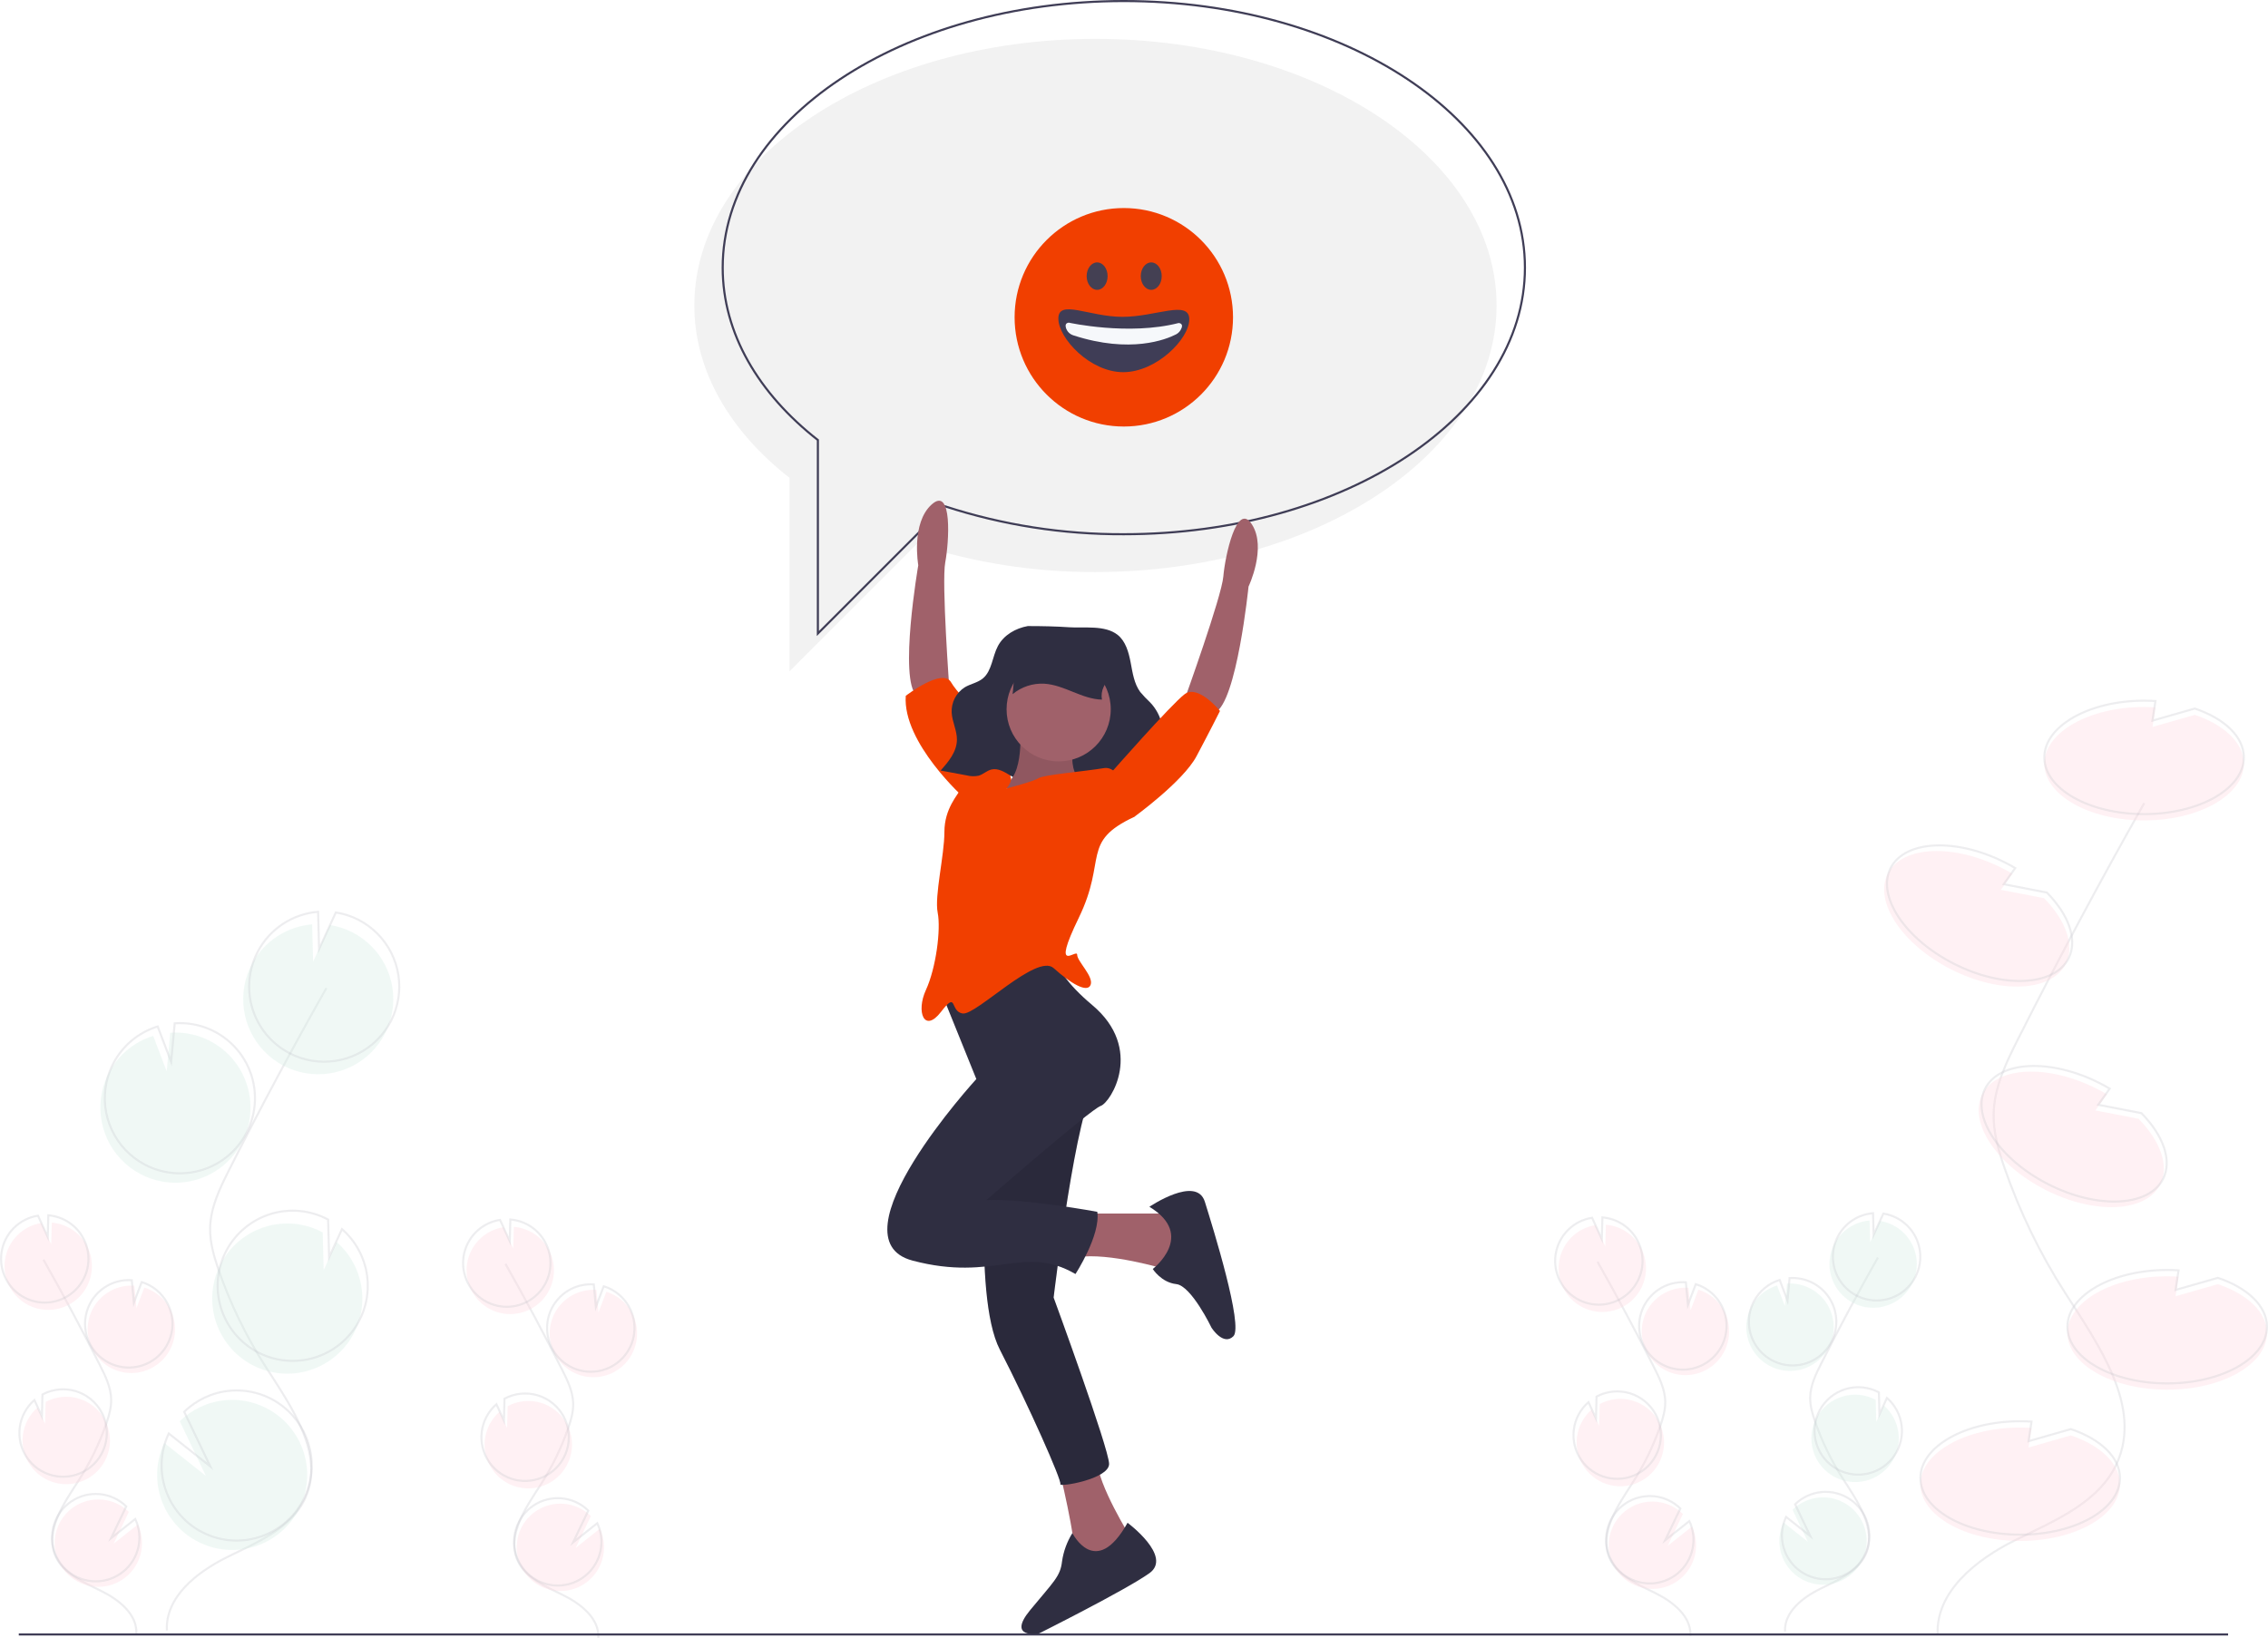 <svg width="670" height="484" viewBox="0 0 670 484" fill="none" xmlns="http://www.w3.org/2000/svg">
<path d="M323.615 11.484C258.171 11.484 205.118 46.752 205.118 90.257C205.118 109.683 215.702 127.462 233.236 141.197V198.37L270.799 160.786C287.854 166.328 305.684 169.111 323.615 169.031C389.059 169.031 442.112 133.763 442.112 90.257C442.112 46.752 389.059 11.484 323.615 11.484Z" fill="#F2F2F2"/>
<g opacity="0.3">
<path opacity="0.3" d="M522.724 403.577C524.489 404.518 526.449 405.035 528.448 405.089C530.447 405.142 532.431 404.73 534.244 403.886C536.056 403.041 537.648 401.787 538.894 400.222C540.14 398.657 541.005 396.823 541.422 394.867C541.839 392.91 541.795 390.883 541.296 388.945C540.796 387.008 539.853 385.213 538.542 383.703C537.231 382.192 535.587 381.007 533.74 380.24C531.892 379.474 529.893 379.147 527.898 379.286L527.286 385.915L524.971 379.832C521.713 380.835 518.985 383.093 517.389 386.107C516.825 387.162 516.412 388.292 516.164 389.463C515.575 392.21 515.897 395.073 517.081 397.62C518.265 400.167 520.246 402.258 522.724 403.577Z" fill="#57B894"/>
<path opacity="0.3" d="M527.324 482.121C527.018 476.366 532.482 472.077 537.642 469.516C542.803 466.956 548.747 464.564 551.127 459.316C554.547 451.773 548.696 443.593 544.228 436.621C540.913 431.446 538.222 425.897 536.213 420.09C535.408 417.761 534.706 415.346 534.756 412.883C534.828 409.335 536.439 406.022 538.038 402.855C543.365 392.303 548.94 381.881 554.761 371.588" stroke="#3F3D56" stroke-width="0.62" stroke-miterlimit="10"/>
<path opacity="0.3" d="M523.491 401.957C525.256 402.897 527.215 403.415 529.214 403.468C531.213 403.522 533.197 403.11 535.01 402.265C536.823 401.421 538.415 400.167 539.661 398.601C540.906 397.036 541.772 395.203 542.188 393.246C542.605 391.289 542.562 389.262 542.062 387.325C541.562 385.387 540.62 383.593 539.308 382.082C537.997 380.572 536.353 379.386 534.506 378.62C532.659 377.853 530.659 377.527 528.664 377.665L528.053 384.295L525.738 378.211C522.479 379.215 519.752 381.472 518.156 384.487C517.591 385.542 517.178 386.672 516.931 387.843C516.342 390.589 516.663 393.453 517.847 395.999C519.031 398.546 521.012 400.638 523.491 401.957Z" stroke="#3F3D56" stroke-width="0.62" stroke-miterlimit="10"/>
<path opacity="0.3" d="M541.954 367.455C542.97 365.543 544.45 363.917 546.259 362.727C548.067 361.537 550.146 360.822 552.304 360.647L552.471 367.055L555.352 360.758C558.056 361.182 560.556 362.455 562.489 364.393C564.423 366.33 565.692 368.833 566.111 371.539C566.531 374.245 566.08 377.015 564.824 379.448C563.568 381.881 561.572 383.852 559.123 385.076C556.675 386.3 553.901 386.713 551.202 386.257C548.504 385.801 546.02 384.498 544.109 382.537C542.199 380.577 540.96 378.059 540.573 375.348C540.185 372.637 540.669 369.873 541.954 367.455Z" fill="#57B894"/>
<path opacity="0.3" d="M542.976 365.295C543.991 363.382 545.472 361.756 547.28 360.566C549.089 359.376 551.168 358.661 553.325 358.486L553.492 364.895L556.374 358.597C559.078 359.021 561.577 360.294 563.511 362.232C565.445 364.17 566.713 366.672 567.133 369.378C567.553 372.085 567.102 374.854 565.846 377.287C564.59 379.72 562.594 381.691 560.145 382.915C557.697 384.139 554.923 384.553 552.224 384.096C549.526 383.64 547.042 382.338 545.131 380.377C543.22 378.416 541.982 375.898 541.595 373.187C541.207 370.476 541.691 367.712 542.976 365.295Z" stroke="#3F3D56" stroke-width="0.62" stroke-miterlimit="10"/>
<path opacity="0.3" d="M541.967 436.43C544.766 437.919 548.015 438.325 551.095 437.571C554.175 436.817 556.869 434.956 558.666 432.342C560.462 429.728 561.234 426.544 560.834 423.397C560.435 420.25 558.892 417.36 556.5 415.277L554.286 420.117L554.119 413.633C554.109 413.627 554.098 413.621 554.088 413.616C552.59 412.817 550.95 412.322 549.261 412.157C547.572 411.993 545.868 412.164 544.245 412.659C542.621 413.155 541.112 413.965 539.802 415.045C538.493 416.125 537.408 417.452 536.612 418.951C535.815 420.45 535.322 422.092 535.16 423.782C534.998 425.472 535.171 427.178 535.668 428.801C536.165 430.424 536.978 431.934 538.058 433.243C539.139 434.552 540.467 435.635 541.967 436.43Z" fill="#57B894"/>
<path opacity="0.3" d="M542.898 434.227C545.698 435.716 548.947 436.122 552.027 435.368C555.107 434.614 557.801 432.753 559.597 430.138C561.394 427.524 562.166 424.34 561.766 421.193C561.367 418.046 559.824 415.156 557.432 413.074L555.218 417.914L555.05 411.43C555.041 411.424 555.03 411.418 555.02 411.413C553.522 410.616 551.883 410.122 550.195 409.958C548.507 409.795 546.803 409.967 545.181 410.463C543.559 410.958 542.05 411.769 540.742 412.849C539.433 413.928 538.349 415.255 537.553 416.753C536.757 418.252 536.264 419.892 536.102 421.581C535.939 423.27 536.111 424.975 536.608 426.598C537.104 428.22 537.915 429.729 538.995 431.038C540.074 432.347 541.4 433.431 542.898 434.227V434.227Z" stroke="#3F3D56" stroke-width="0.62" stroke-miterlimit="10"/>
<path opacity="0.3" d="M525.651 455.787C525.749 458.748 526.863 461.585 528.803 463.822C530.744 466.059 533.395 467.56 536.311 468.074C539.227 468.587 542.23 468.082 544.818 466.643C547.406 465.204 549.421 462.918 550.524 460.169C551.628 457.421 551.753 454.376 550.879 451.545C550.005 448.715 548.185 446.271 545.724 444.624C543.263 442.977 540.311 442.227 537.363 442.499C534.414 442.772 531.649 444.05 529.531 446.12L534.014 455.504L526.875 449.849C525.997 451.702 525.578 453.739 525.651 455.787Z" fill="#57B894"/>
<path opacity="0.3" d="M526.417 454.167C526.516 457.128 527.629 459.964 529.57 462.201C531.511 464.438 534.161 465.94 537.077 466.453C539.993 466.967 542.997 466.462 545.584 465.023C548.172 463.584 550.187 461.298 551.29 458.549C552.394 455.8 552.519 452.755 551.645 449.925C550.771 447.094 548.951 444.651 546.49 443.004C544.029 441.357 541.077 440.607 538.129 440.879C535.181 441.151 532.416 442.429 530.298 444.499L534.78 453.884L527.641 448.229C526.764 450.081 526.344 452.118 526.417 454.167V454.167Z" stroke="#3F3D56" stroke-width="0.62" stroke-miterlimit="10"/>
</g>
<g opacity="0.3">
<path opacity="0.3" d="M181.363 405.44C179.598 406.38 177.639 406.897 175.64 406.951C173.641 407.004 171.656 406.593 169.844 405.748C168.031 404.904 166.439 403.649 165.193 402.084C163.947 400.519 163.082 398.686 162.665 396.729C162.249 394.772 162.292 392.745 162.792 390.808C163.291 388.87 164.234 387.076 165.545 385.565C166.856 384.054 168.5 382.869 170.348 382.103C172.195 381.336 174.195 381.009 176.19 381.148L176.801 387.777L179.116 381.694C182.375 382.698 185.102 384.955 186.698 387.969C187.263 389.024 187.675 390.154 187.923 391.325C188.512 394.072 188.19 396.935 187.006 399.482C185.823 402.029 183.841 404.121 181.363 405.44Z" fill="#FF6584"/>
<path opacity="0.3" d="M176.762 483.983C177.069 478.228 171.604 473.939 166.444 471.379C161.284 468.818 155.339 466.426 152.959 461.178C149.539 453.635 155.39 445.455 159.859 438.483C163.174 433.309 165.864 427.76 167.873 421.952C168.679 419.623 169.38 417.209 169.33 414.745C169.258 411.197 167.647 407.885 166.048 404.717C160.721 394.165 155.147 383.743 149.326 373.451" stroke="#3F3D56" stroke-width="0.62" stroke-miterlimit="10"/>
<path opacity="0.3" d="M180.596 403.819C178.831 404.759 176.872 405.277 174.873 405.33C172.874 405.384 170.89 404.972 169.077 404.128C167.264 403.283 165.672 402.029 164.427 400.464C163.181 398.898 162.316 397.065 161.899 395.108C161.482 393.151 161.525 391.124 162.025 389.187C162.525 387.25 163.468 385.455 164.779 383.944C166.09 382.434 167.734 381.248 169.581 380.482C171.428 379.716 173.428 379.389 175.423 379.528L176.035 386.157L178.35 380.073C181.608 381.077 184.335 383.334 185.932 386.349C186.496 387.404 186.909 388.534 187.157 389.705C187.746 392.451 187.424 395.315 186.24 397.862C185.056 400.409 183.075 402.5 180.596 403.819V403.819Z" stroke="#3F3D56" stroke-width="0.62" stroke-miterlimit="10"/>
<path opacity="0.3" d="M162.133 369.317C161.118 367.405 159.637 365.779 157.829 364.589C156.02 363.399 153.941 362.684 151.784 362.509L151.617 368.917L148.735 362.62C146.031 363.044 143.532 364.317 141.598 366.255C139.664 368.193 138.396 370.695 137.976 373.401C137.556 376.107 138.007 378.877 139.263 381.31C140.519 383.743 142.515 385.714 144.964 386.938C147.412 388.162 150.186 388.575 152.885 388.119C155.583 387.663 158.067 386.36 159.978 384.4C161.889 382.439 163.127 379.921 163.514 377.21C163.902 374.499 163.418 371.735 162.133 369.317Z" fill="#FF6584"/>
<path opacity="0.3" d="M161.111 367.157C160.096 365.244 158.616 363.618 156.807 362.428C154.998 361.238 152.919 360.523 150.762 360.349L150.595 366.757L147.713 360.459C145.009 360.883 142.51 362.156 140.576 364.094C138.642 366.032 137.374 368.535 136.954 371.241C136.535 373.947 136.985 376.716 138.241 379.149C139.497 381.583 141.494 383.553 143.942 384.777C146.391 386.001 149.164 386.415 151.863 385.959C154.562 385.502 157.046 384.2 158.956 382.239C160.867 380.278 162.105 377.76 162.493 375.05C162.88 372.339 162.396 369.575 161.111 367.157V367.157Z" stroke="#3F3D56" stroke-width="0.62" stroke-miterlimit="10"/>
<path opacity="0.3" d="M162.12 438.292C159.321 439.781 156.071 440.187 152.992 439.433C149.912 438.679 147.217 436.818 145.421 434.204C143.625 431.59 142.853 428.406 143.252 425.259C143.652 422.112 145.194 419.222 147.586 417.14L149.801 421.979L149.968 415.495C149.978 415.489 149.988 415.483 149.999 415.478C151.496 414.681 153.136 414.186 154.824 414.023C156.513 413.86 158.216 414.031 159.839 414.526C161.461 415.022 162.97 415.833 164.279 416.912C165.588 417.992 166.671 419.319 167.467 420.817C168.264 422.316 168.757 423.957 168.919 425.646C169.081 427.335 168.909 429.04 168.413 430.663C167.916 432.286 167.105 433.795 166.025 435.104C164.945 436.413 163.618 437.496 162.12 438.292V438.292Z" fill="#FF6584"/>
<path opacity="0.3" d="M161.188 436.089C158.389 437.578 155.139 437.984 152.06 437.23C148.98 436.476 146.285 434.615 144.489 432.001C142.693 429.387 141.921 426.203 142.32 423.056C142.72 419.909 144.262 417.019 146.655 414.936L148.869 419.776L149.036 413.292C149.046 413.286 149.056 413.28 149.067 413.275C150.564 412.478 152.204 411.984 153.892 411.821C155.58 411.658 157.284 411.829 158.906 412.325C160.528 412.821 162.036 413.631 163.345 414.711C164.654 415.79 165.737 417.117 166.533 418.615C167.329 420.114 167.823 421.754 167.985 423.444C168.147 425.133 167.975 426.837 167.479 428.46C166.983 430.083 166.171 431.592 165.092 432.901C164.013 434.21 162.686 435.293 161.188 436.089V436.089Z" stroke="#3F3D56" stroke-width="0.62" stroke-miterlimit="10"/>
<path opacity="0.3" d="M178.436 457.65C178.337 460.61 177.224 463.447 175.283 465.684C173.342 467.921 170.691 469.422 167.776 469.936C164.86 470.45 161.856 469.944 159.268 468.505C156.68 467.066 154.666 464.78 153.562 462.032C152.459 459.283 152.334 456.238 153.208 453.407C154.082 450.577 155.902 448.134 158.363 446.487C160.824 444.84 163.776 444.089 166.724 444.362C169.672 444.634 172.437 445.912 174.555 447.982L170.073 457.367L177.211 451.711C178.089 453.564 178.509 455.601 178.436 457.65Z" fill="#FF6584"/>
<path opacity="0.3" d="M177.669 456.029C177.571 458.99 176.458 461.826 174.517 464.063C172.576 466.3 169.925 467.802 167.009 468.315C164.093 468.829 161.09 468.324 158.502 466.885C155.914 465.446 153.899 463.16 152.796 460.411C151.693 457.662 151.567 454.617 152.441 451.787C153.315 448.957 155.135 446.513 157.596 444.866C160.057 443.219 163.009 442.469 165.958 442.741C168.906 443.013 171.671 444.292 173.789 446.361L169.306 455.746L176.445 450.091C177.323 451.944 177.743 453.98 177.669 456.029V456.029Z" stroke="#3F3D56" stroke-width="0.62" stroke-miterlimit="10"/>
</g>
<g opacity="0.3">
<path opacity="0.3" d="M503.972 404.819C502.207 405.759 500.248 406.277 498.249 406.33C496.25 406.384 494.266 405.972 492.453 405.127C490.64 404.283 489.048 403.029 487.802 401.463C486.557 399.898 485.691 398.065 485.274 396.108C484.858 394.151 484.901 392.124 485.401 390.187C485.9 388.249 486.843 386.455 488.154 384.944C489.466 383.434 491.11 382.248 492.957 381.482C494.804 380.715 496.804 380.389 498.799 380.527L499.41 387.157L501.725 381.073C504.984 382.077 507.711 384.334 509.307 387.349C509.872 388.404 510.284 389.534 510.532 390.705C511.121 393.451 510.799 396.315 509.616 398.861C508.432 401.408 506.451 403.5 503.972 404.819Z" fill="#FF6584"/>
<path opacity="0.3" d="M499.371 483.363C499.678 477.608 494.213 473.318 489.053 470.758C483.893 468.197 477.948 465.806 475.568 460.557C472.148 453.015 478 444.834 482.468 437.862C485.783 432.688 488.473 427.139 490.483 421.331C491.288 419.002 491.989 416.588 491.939 414.124C491.868 410.576 490.256 407.264 488.657 404.096C483.33 393.544 477.756 383.122 471.935 372.83" stroke="#3F3D56" stroke-width="0.62" stroke-miterlimit="10"/>
<path opacity="0.3" d="M503.206 403.198C501.441 404.139 499.481 404.656 497.482 404.71C495.483 404.763 493.499 404.351 491.686 403.507C489.874 402.662 488.282 401.408 487.036 399.843C485.79 398.278 484.925 396.444 484.508 394.487C484.091 392.531 484.135 390.504 484.634 388.566C485.134 386.629 486.077 384.834 487.388 383.324C488.699 381.813 490.343 380.628 492.19 379.861C494.038 379.095 496.037 378.768 498.032 378.907L498.644 385.536L500.959 379.453C504.217 380.456 506.945 382.714 508.541 385.728C509.106 386.783 509.518 387.913 509.766 389.084C510.355 391.83 510.033 394.694 508.849 397.241C507.665 399.788 505.684 401.879 503.206 403.198V403.198Z" stroke="#3F3D56" stroke-width="0.62" stroke-miterlimit="10"/>
<path opacity="0.3" d="M484.742 368.697C483.727 366.784 482.246 365.158 480.438 363.968C478.629 362.778 476.55 362.063 474.393 361.888L474.226 368.297L471.344 361.999C468.64 362.423 466.141 363.696 464.207 365.634C462.273 367.572 461.005 370.074 460.585 372.781C460.165 375.487 460.616 378.256 461.872 380.689C463.128 383.122 465.125 385.093 467.573 386.317C470.021 387.541 472.795 387.955 475.494 387.498C478.193 387.042 480.677 385.74 482.587 383.779C484.498 381.818 485.736 379.3 486.124 376.589C486.511 373.878 486.027 371.115 484.742 368.697Z" fill="#FF6584"/>
<path opacity="0.3" d="M483.721 366.536C482.705 364.623 481.225 362.997 479.416 361.807C477.608 360.618 475.529 359.902 473.371 359.728L473.204 366.136L470.323 359.839C467.619 360.263 465.119 361.535 463.185 363.473C461.252 365.411 459.983 367.914 459.564 370.62C459.144 373.326 459.595 376.096 460.851 378.529C462.107 380.962 464.103 382.933 466.551 384.156C469 385.38 471.774 385.794 474.472 385.338C477.171 384.882 479.655 383.579 481.566 381.618C483.476 379.657 484.715 377.14 485.102 374.429C485.489 371.718 485.006 368.954 483.721 366.536V366.536Z" stroke="#3F3D56" stroke-width="0.62" stroke-miterlimit="10"/>
<path opacity="0.3" d="M484.73 437.671C481.93 439.16 478.681 439.567 475.601 438.813C472.521 438.059 469.827 436.197 468.03 433.583C466.234 430.969 465.462 427.785 465.862 424.638C466.261 421.491 467.804 418.601 470.196 416.519L472.41 421.358L472.577 414.875C472.587 414.868 472.598 414.863 472.608 414.858C474.106 414.06 475.745 413.566 477.433 413.402C479.122 413.239 480.826 413.41 482.448 413.906C484.07 414.402 485.579 415.212 486.888 416.292C488.197 417.371 489.28 418.698 490.077 420.197C490.873 421.695 491.366 423.336 491.528 425.025C491.691 426.715 491.518 428.42 491.022 430.043C490.525 431.665 489.714 433.174 488.634 434.483C487.555 435.792 486.228 436.876 484.73 437.671V437.671Z" fill="#FF6584"/>
<path opacity="0.3" d="M483.797 435.468C480.998 436.957 477.749 437.363 474.669 436.609C471.589 435.856 468.894 433.994 467.098 431.38C465.302 428.766 464.53 425.582 464.93 422.435C465.329 419.288 466.872 416.398 469.264 414.316L471.478 419.155L471.645 412.672C471.655 412.665 471.666 412.659 471.676 412.655C473.173 411.857 474.813 411.363 476.501 411.2C478.189 411.037 479.893 411.208 481.515 411.704C483.137 412.2 484.645 413.011 485.954 414.09C487.263 415.169 488.346 416.496 489.143 417.995C489.939 419.493 490.432 421.134 490.594 422.823C490.756 424.512 490.584 426.217 490.088 427.839C489.592 429.462 488.781 430.971 487.701 432.28C486.622 433.589 485.295 434.672 483.797 435.468V435.468Z" stroke="#3F3D56" stroke-width="0.62" stroke-miterlimit="10"/>
<path opacity="0.3" d="M501.045 457.029C500.946 459.99 499.833 462.826 497.892 465.063C495.951 467.3 493.301 468.801 490.385 469.315C487.469 469.829 484.465 469.324 481.877 467.884C479.289 466.445 477.275 464.16 476.171 461.411C475.068 458.662 474.943 455.617 475.817 452.787C476.691 449.956 478.511 447.513 480.972 445.866C483.433 444.219 486.385 443.468 489.333 443.741C492.281 444.013 495.046 445.291 497.164 447.361L492.682 456.746L499.821 451.091C500.698 452.943 501.118 454.98 501.045 457.029Z" fill="#FF6584"/>
<path opacity="0.3" d="M500.279 455.408C500.18 458.369 499.067 461.206 497.126 463.443C495.185 465.68 492.534 467.181 489.618 467.695C486.703 468.208 483.699 467.703 481.111 466.264C478.523 464.825 476.509 462.539 475.405 459.79C474.302 457.041 474.176 453.996 475.05 451.166C475.924 448.336 477.745 445.892 480.205 444.245C482.666 442.598 485.618 441.848 488.567 442.12C491.515 442.392 494.28 443.671 496.398 445.741L491.915 455.125L499.054 449.47C499.932 451.323 500.352 453.359 500.279 455.408V455.408Z" stroke="#3F3D56" stroke-width="0.62" stroke-miterlimit="10"/>
</g>
<g opacity="0.3">
<path opacity="0.3" d="M44.874 404.198C43.109 405.138 41.15 405.656 39.151 405.709C37.152 405.763 35.168 405.351 33.355 404.507C31.542 403.662 29.95 402.408 28.705 400.843C27.459 399.277 26.594 397.444 26.177 395.487C25.76 393.53 25.803 391.503 26.303 389.566C26.803 387.629 27.745 385.834 29.057 384.323C30.368 382.813 32.012 381.628 33.859 380.861C35.706 380.095 37.706 379.768 39.701 379.907L40.312 386.536L42.627 380.452C45.886 381.456 48.613 383.713 50.209 386.728C50.774 387.783 51.187 388.913 51.434 390.084C52.023 392.83 51.702 395.694 50.518 398.241C49.334 400.788 47.353 402.879 44.874 404.198Z" fill="#FF6584"/>
<path opacity="0.3" d="M40.273 482.742C40.58 476.987 35.116 472.697 29.955 470.137C24.795 467.577 18.85 465.185 16.471 459.937C13.05 452.394 18.902 444.214 23.37 437.241C26.685 432.067 29.375 426.518 31.385 420.71C32.19 418.382 32.891 415.967 32.842 413.504C32.77 409.956 31.159 406.643 29.559 403.476C24.232 392.924 18.658 382.502 12.837 372.209" stroke="#3F3D56" stroke-width="0.62" stroke-miterlimit="10"/>
<path opacity="0.3" d="M44.108 402.578C42.343 403.518 40.384 404.035 38.385 404.089C36.386 404.142 34.402 403.731 32.589 402.886C30.776 402.042 29.184 400.787 27.938 399.222C26.693 397.657 25.827 395.824 25.41 393.867C24.994 391.91 25.037 389.883 25.537 387.946C26.036 386.008 26.979 384.214 28.29 382.703C29.602 381.192 31.246 380.007 33.093 379.241C34.94 378.474 36.94 378.147 38.935 378.286L39.546 384.915L41.861 378.832C45.12 379.836 47.847 382.093 49.443 385.107C50.008 386.163 50.42 387.292 50.668 388.463C51.257 391.21 50.935 394.073 49.752 396.62C48.568 399.167 46.587 401.259 44.108 402.578Z" stroke="#3F3D56" stroke-width="0.62" stroke-miterlimit="10"/>
<path opacity="0.3" d="M25.645 368.076C24.629 366.163 23.149 364.537 21.34 363.347C19.532 362.158 17.453 361.443 15.295 361.268L15.128 367.676L12.246 361.379C9.542 361.803 7.043 363.075 5.109 365.013C3.175 366.951 1.907 369.454 1.487 372.16C1.068 374.866 1.518 377.636 2.774 380.069C4.031 382.502 6.027 384.473 8.475 385.696C10.924 386.92 13.697 387.334 16.396 386.878C19.095 386.422 21.579 385.119 23.49 383.158C25.4 381.197 26.639 378.68 27.026 375.969C27.413 373.258 26.93 370.494 25.645 368.076Z" fill="#FF6584"/>
<path opacity="0.3" d="M24.623 365.915C23.607 364.003 22.127 362.377 20.319 361.187C18.51 359.997 16.431 359.282 14.273 359.107L14.106 365.515L11.225 359.218C8.521 359.642 6.021 360.915 4.088 362.853C2.154 364.79 0.885 367.293 0.466 369.999C0.046 372.705 0.497 375.475 1.753 377.908C3.009 380.341 5.005 382.312 7.454 383.536C9.902 384.76 12.676 385.173 15.374 384.717C18.073 384.261 20.557 382.958 22.468 380.997C24.378 379.037 25.617 376.519 26.004 373.808C26.392 371.097 25.908 368.333 24.623 365.915V365.915Z" stroke="#3F3D56" stroke-width="0.62" stroke-miterlimit="10"/>
<path opacity="0.3" d="M25.632 437.05C22.832 438.539 19.583 438.946 16.503 438.192C13.423 437.438 10.729 435.576 8.933 432.962C7.136 430.348 6.364 427.164 6.764 424.017C7.163 420.87 8.706 417.98 11.098 415.898L13.312 420.737L13.48 414.254C13.489 414.247 13.5 414.242 13.51 414.237C15.008 413.439 16.647 412.945 18.336 412.781C20.024 412.618 21.728 412.789 23.35 413.285C24.972 413.781 26.481 414.592 27.79 415.671C29.099 416.75 30.183 418.077 30.979 419.576C31.775 421.074 32.268 422.715 32.43 424.405C32.593 426.094 32.42 427.799 31.924 429.422C31.427 431.044 30.616 432.554 29.536 433.862C28.457 435.171 27.13 436.255 25.632 437.05V437.05Z" fill="#FF6584"/>
<path opacity="0.3" d="M24.7 434.847C21.9 436.336 18.651 436.743 15.571 435.989C12.491 435.235 9.797 433.373 8 430.759C6.204 428.145 5.432 424.961 5.832 421.814C6.231 418.667 7.774 415.777 10.166 413.695L12.38 418.534L12.547 412.051C12.557 412.044 12.568 412.039 12.578 412.034C14.075 411.237 15.715 410.742 17.403 410.579C19.091 410.416 20.795 410.587 22.417 411.083C24.039 411.579 25.548 412.39 26.856 413.469C28.165 414.549 29.248 415.875 30.045 417.374C30.841 418.872 31.334 420.513 31.496 422.202C31.659 423.891 31.486 425.596 30.99 427.219C30.494 428.841 29.683 430.35 28.603 431.659C27.524 432.968 26.198 434.051 24.7 434.847V434.847Z" stroke="#3F3D56" stroke-width="0.62" stroke-miterlimit="10"/>
<path opacity="0.3" d="M41.947 456.408C41.849 459.369 40.735 462.206 38.794 464.443C36.853 466.68 34.203 468.181 31.287 468.694C28.371 469.208 25.367 468.703 22.78 467.264C20.192 465.825 18.177 463.539 17.074 460.79C15.97 458.041 15.845 454.996 16.719 452.166C17.593 449.336 19.413 446.892 21.874 445.245C24.335 443.598 27.287 442.848 30.235 443.12C33.184 443.392 35.949 444.671 38.066 446.74L33.584 456.125L40.723 450.47C41.6 452.323 42.02 454.359 41.947 456.408Z" fill="#FF6584"/>
<path opacity="0.3" d="M41.181 454.788C41.082 457.748 39.969 460.585 38.028 462.822C36.087 465.059 33.437 466.56 30.521 467.074C27.605 467.588 24.601 467.082 22.013 465.643C19.425 464.204 17.411 461.918 16.308 459.17C15.204 456.421 15.079 453.376 15.953 450.545C16.827 447.715 18.647 445.272 21.108 443.625C23.569 441.978 26.521 441.227 29.469 441.499C32.417 441.772 35.182 443.05 37.3 445.12L32.818 454.505L39.956 448.849C40.834 450.702 41.254 452.739 41.181 454.788V454.788Z" stroke="#3F3D56" stroke-width="0.62" stroke-miterlimit="10"/>
</g>
<g opacity="0.3">
<path opacity="0.3" d="M41.406 346.878C44.438 348.494 47.803 349.382 51.237 349.474C54.67 349.566 58.079 348.859 61.193 347.408C64.307 345.958 67.041 343.803 69.181 341.115C71.321 338.426 72.807 335.277 73.523 331.916C74.239 328.554 74.165 325.072 73.306 321.744C72.448 318.417 70.829 315.334 68.576 312.739C66.324 310.144 63.5 308.108 60.327 306.792C57.154 305.475 53.719 304.914 50.292 305.152L49.242 316.539L45.265 306.09C39.668 307.814 34.983 311.691 32.241 316.869C31.271 318.682 30.563 320.623 30.137 322.634C29.125 327.351 29.678 332.27 31.712 336.645C33.745 341.02 37.148 344.613 41.406 346.878Z" fill="#57B894"/>
<path opacity="0.3" d="M49.309 481.796C48.782 471.911 58.169 464.542 67.033 460.144C75.897 455.746 86.108 451.638 90.196 442.623C96.07 429.666 86.02 415.615 78.344 403.638C72.65 394.75 68.029 385.219 64.577 375.242C63.194 371.242 61.989 367.095 62.075 362.863C62.198 356.768 64.966 351.079 67.713 345.638C76.863 327.512 86.438 309.61 96.437 291.93" stroke="#3F3D56" stroke-width="0.62" stroke-miterlimit="10"/>
<path opacity="0.3" d="M42.722 344.095C45.754 345.71 49.119 346.599 52.553 346.691C55.987 346.783 59.395 346.076 62.509 344.625C65.623 343.174 68.357 341.02 70.497 338.331C72.637 335.643 74.123 332.493 74.839 329.132C75.555 325.771 75.481 322.289 74.622 318.961C73.764 315.633 72.145 312.55 69.892 309.956C67.64 307.361 64.816 305.325 61.643 304.008C58.47 302.691 55.035 302.13 51.608 302.369L50.558 313.756L46.581 303.306C40.984 305.03 36.299 308.908 33.557 314.086C32.587 315.898 31.879 317.839 31.453 319.851C30.442 324.568 30.994 329.487 33.028 333.862C35.061 338.237 38.464 341.829 42.722 344.095V344.095Z" stroke="#3F3D56" stroke-width="0.62" stroke-miterlimit="10"/>
<path opacity="0.3" d="M74.437 284.83C76.182 281.545 78.724 278.752 81.831 276.708C84.938 274.664 88.509 273.436 92.215 273.135L92.502 284.143L97.452 273.326C102.097 274.054 106.39 276.241 109.712 279.569C113.033 282.898 115.212 287.197 115.933 291.845C116.654 296.494 115.88 301.251 113.722 305.43C111.564 309.61 108.135 312.995 103.93 315.097C99.724 317.2 94.959 317.91 90.323 317.127C85.688 316.343 81.421 314.105 78.139 310.737C74.857 307.369 72.73 303.045 72.065 298.388C71.399 293.731 72.23 288.984 74.437 284.83H74.437Z" fill="#57B894"/>
<path opacity="0.3" d="M76.192 281.119C77.937 277.833 80.48 275.04 83.586 272.996C86.693 270.953 90.264 269.724 93.97 269.424L94.257 280.432L99.207 269.615C103.852 270.343 108.145 272.529 111.467 275.858C114.789 279.187 116.967 283.486 117.688 288.134C118.409 292.782 117.635 297.54 115.477 301.719C113.32 305.898 109.89 309.284 105.685 311.386C101.479 313.488 96.714 314.199 92.079 313.415C87.443 312.631 83.176 310.394 79.894 307.026C76.612 303.658 74.485 299.333 73.82 294.676C73.154 290.02 73.985 285.272 76.192 281.119H76.192Z" stroke="#3F3D56" stroke-width="0.62" stroke-miterlimit="10"/>
<path opacity="0.3" d="M74.458 403.31C79.267 405.868 84.849 406.566 90.139 405.271C95.429 403.976 100.058 400.778 103.143 396.288C106.228 391.798 107.554 386.328 106.868 380.923C106.182 375.517 103.532 370.553 99.423 366.976L95.62 375.289L95.332 364.152C95.316 364.141 95.298 364.131 95.279 364.123C92.708 362.755 89.892 361.907 86.993 361.628C84.094 361.349 81.168 361.644 78.383 362.496C75.598 363.348 73.008 364.741 70.76 366.595C68.513 368.449 66.653 370.727 65.286 373.3C63.919 375.873 63.072 378.691 62.793 381.591C62.514 384.492 62.809 387.419 63.66 390.206C64.512 392.993 65.904 395.584 67.757 397.833C69.609 400.081 71.887 401.942 74.458 403.31Z" fill="#57B894"/>
<path opacity="0.3" d="M76.06 399.526C80.868 402.084 86.45 402.782 91.74 401.487C97.03 400.191 101.659 396.994 104.744 392.504C107.83 388.013 109.156 382.544 108.47 377.138C107.784 371.733 105.134 366.768 101.025 363.192L97.221 371.505L96.934 360.368C96.917 360.357 96.899 360.347 96.881 360.338C94.309 358.971 91.493 358.123 88.594 357.844C85.695 357.565 82.769 357.86 79.984 358.712C77.199 359.564 74.609 360.957 72.362 362.811C70.115 364.664 68.254 366.943 66.887 369.516C65.52 372.089 64.673 374.906 64.394 377.807C64.115 380.708 64.41 383.635 65.262 386.422C66.113 389.208 67.505 391.8 69.358 394.048C71.211 396.297 73.488 398.158 76.06 399.526V399.526Z" stroke="#3F3D56" stroke-width="0.62" stroke-miterlimit="10"/>
<path opacity="0.3" d="M46.434 436.562C46.603 441.647 48.515 446.52 51.849 450.363C55.183 454.205 59.736 456.784 64.745 457.666C69.754 458.549 74.913 457.681 79.359 455.209C83.804 452.737 87.264 448.811 89.16 444.089C91.055 439.367 91.27 434.136 89.769 429.275C88.268 424.413 85.141 420.216 80.914 417.386C76.687 414.557 71.616 413.269 66.552 413.736C61.487 414.204 56.738 416.4 53.1 419.955L60.799 436.076L48.537 426.361C47.029 429.544 46.308 433.042 46.434 436.562Z" fill="#57B894"/>
<path opacity="0.3" d="M47.75 433.778C47.919 438.864 49.831 443.736 53.166 447.579C56.499 451.422 61.053 454 66.061 454.883C71.07 455.765 76.23 454.897 80.675 452.425C85.12 449.953 88.58 446.027 90.476 441.305C92.371 436.583 92.586 431.353 91.085 426.491C89.584 421.629 86.457 417.432 82.23 414.603C78.003 411.774 72.932 410.485 67.868 410.953C62.804 411.42 58.054 413.616 54.416 417.172L62.116 433.292L49.853 423.578C48.346 426.76 47.624 430.259 47.75 433.778V433.778Z" stroke="#3F3D56" stroke-width="0.62" stroke-miterlimit="10"/>
</g>
<g opacity="0.3">
<path opacity="0.3" d="M572.423 483.108C571.741 470.311 583.892 460.773 595.367 455.079C606.842 449.386 620.061 444.068 625.352 432.397C632.957 415.625 619.946 397.435 610.01 381.931C602.639 370.425 596.656 358.086 592.188 345.172C590.397 339.994 588.838 334.625 588.949 329.146C589.109 321.257 592.691 313.891 596.247 306.848C608.093 283.384 620.488 260.209 633.432 237.322" stroke="#3F3D56" stroke-width="0.62" stroke-miterlimit="10"/>
<path opacity="0.3" d="M648.37 211.227L635.878 214.799L636.745 209.012C635.646 208.941 634.529 208.901 633.396 208.901C617.121 208.901 603.927 216.405 603.927 225.662C603.927 234.918 617.121 242.422 633.396 242.422C649.672 242.422 662.865 234.918 662.865 225.662C662.865 219.515 657.044 214.144 648.37 211.227Z" fill="#FF6584"/>
<path opacity="0.3" d="M648.37 209.365L635.878 212.936L636.745 207.15C635.646 207.079 634.529 207.039 633.396 207.039C617.121 207.039 603.927 214.543 603.927 223.799C603.927 233.056 617.121 240.559 633.396 240.559C649.672 240.559 662.865 233.056 662.865 223.799C662.865 217.653 657.044 212.282 648.37 209.365Z" stroke="#3F3D56" stroke-width="0.62" stroke-miterlimit="10"/>
<path opacity="0.3" d="M611.765 424.143L599.273 427.714L600.141 421.928C599.041 421.857 597.925 421.817 596.792 421.817C580.516 421.817 567.323 429.321 567.323 438.577C567.323 447.833 580.516 455.337 596.792 455.337C613.067 455.337 626.261 447.833 626.261 438.577C626.261 432.431 620.44 427.06 611.765 424.143Z" fill="#FF6584"/>
<path opacity="0.3" d="M611.765 422.281L599.273 425.852L600.141 420.065C599.041 419.995 597.925 419.955 596.792 419.955C580.516 419.955 567.323 427.458 567.323 436.715C567.323 445.971 580.516 453.475 596.792 453.475C613.067 453.475 626.261 445.971 626.261 436.715C626.261 430.568 620.44 425.198 611.765 422.281Z" stroke="#3F3D56" stroke-width="0.62" stroke-miterlimit="10"/>
<path opacity="0.3" d="M655.194 379.449L642.702 383.02L643.57 377.234C642.47 377.163 641.354 377.123 640.221 377.123C623.945 377.123 610.752 384.627 610.752 393.883C610.752 403.14 623.945 410.643 640.221 410.643C656.496 410.643 669.69 403.14 669.69 393.883C669.69 387.737 663.869 382.366 655.194 379.449Z" fill="#FF6584"/>
<path opacity="0.3" d="M655.194 377.587L642.702 381.158L643.57 375.372C642.47 375.301 641.354 375.261 640.221 375.261C623.945 375.261 610.752 382.765 610.752 392.021C610.752 401.277 623.945 408.781 640.221 408.781C656.496 408.781 669.69 401.277 669.69 392.021C669.69 385.875 663.869 380.504 655.194 377.587Z" stroke="#3F3D56" stroke-width="0.62" stroke-miterlimit="10"/>
<path opacity="0.3" d="M603.843 265.4L591.088 262.931L594.477 258.163C593.529 257.602 592.551 257.061 591.541 256.549C577.026 249.182 561.867 249.903 557.682 258.158C553.497 266.413 561.871 279.077 576.386 286.443C590.901 293.81 606.061 293.089 610.245 284.834C613.024 279.352 610.261 271.928 603.843 265.4Z" fill="#FF6584"/>
<path opacity="0.3" d="M604.685 263.739L591.93 261.27L595.319 256.502C594.371 255.942 593.393 255.401 592.383 254.888C577.868 247.522 562.708 248.242 558.524 256.498C554.339 264.753 562.713 277.416 577.228 284.783C591.743 292.149 606.902 291.428 611.087 283.173C613.866 277.691 611.103 270.267 604.685 263.739Z" stroke="#3F3D56" stroke-width="0.62" stroke-miterlimit="10"/>
<path opacity="0.3" d="M631.762 330.578L619.006 328.109L622.396 323.341C621.447 322.781 620.47 322.24 619.459 321.727C604.944 314.361 589.785 315.081 585.6 323.337C581.415 331.592 589.789 344.255 604.305 351.622C618.82 358.988 633.979 358.267 638.164 350.012C640.942 344.53 638.179 337.106 631.762 330.578Z" fill="#FF6584"/>
<path opacity="0.3" d="M632.603 328.918L619.848 326.449L623.238 321.681C622.289 321.12 621.311 320.579 620.301 320.066C605.786 312.7 590.627 313.421 586.442 321.676C582.257 329.931 590.631 342.595 605.146 349.961C619.661 357.327 634.821 356.606 639.005 348.351C641.784 342.869 639.021 335.445 632.603 328.918Z" stroke="#3F3D56" stroke-width="0.62" stroke-miterlimit="10"/>
</g>
<path d="M5.548 482.96H658.212" stroke="#3F3D56" stroke-width="0.62" stroke-miterlimit="10"/>
<path d="M331.991 0.31C266.547 0.31 213.494 35.578 213.494 79.084C213.494 98.509 224.077 116.289 241.612 130.024V187.196L279.175 149.613C296.23 155.154 314.059 157.938 331.991 157.857C397.435 157.857 450.488 122.589 450.488 79.084C450.488 35.578 397.435 0.31 331.991 0.31Z" stroke="#3F3D56" stroke-width="0.62" stroke-miterlimit="10"/>
<path d="M280.504 204.141C280.504 204.141 278.12 172.023 279.243 166.149C280.365 160.275 281.419 143.554 275.249 149.05C269.078 154.547 271.27 167.018 271.27 167.018C271.27 167.018 265.415 200.961 270.831 205.566C276.246 210.171 280.504 204.141 280.504 204.141Z" fill="#A0616A"/>
<path d="M284.948 235.902C284.948 235.902 266.581 219.513 267.574 205.606C267.574 205.606 278.495 197.163 280.977 201.633C283.458 206.103 301.499 223.541 298.435 229.473C295.372 235.406 284.948 235.902 284.948 235.902Z" fill="#F13F00"/>
<path d="M349.974 206.6C349.974 206.6 360.894 176.304 361.39 170.344C361.887 164.384 365.362 147.994 369.829 154.948C374.296 161.901 368.836 173.324 368.836 173.324C368.836 173.324 365.361 207.593 358.909 210.573C352.456 213.553 349.974 206.6 349.974 206.6Z" fill="#A0616A"/>
<path d="M320.191 358.576H349.477L350.966 373.476L344.017 374.966C344.017 374.966 327.636 369.999 318.205 371.489C308.774 372.979 320.191 358.576 320.191 358.576Z" fill="#A0616A"/>
<path d="M339.55 356.59C339.55 356.59 353.449 347.153 355.93 355.1C358.412 363.046 367.347 391.852 364.369 394.832C361.391 397.812 357.916 392.349 357.916 392.349C357.916 392.349 351.959 379.932 347.492 379.436C343.025 378.939 340.543 374.966 340.543 374.966C340.543 374.966 353.449 365.033 339.55 356.59Z" fill="#2F2E41"/>
<path d="M312.745 433.571C312.745 433.571 318.205 455.921 317.213 459.397C316.22 462.874 333.097 460.887 333.097 460.887L334.09 454.431C334.09 454.431 324.162 438.538 324.162 431.585C324.162 424.631 312.745 433.571 312.745 433.571Z" fill="#A0616A"/>
<path d="M333.097 449.961C333.097 449.961 346.499 459.894 339.55 464.861C332.6 469.827 306.788 482.74 306.788 482.74C306.788 482.74 297.357 484.23 304.307 475.787C311.256 467.344 313.241 465.854 313.738 461.384C314.169 458.408 315.211 455.553 316.799 452.999C316.799 452.999 323.665 466.847 333.097 449.961Z" fill="#2F2E41"/>
<path d="M292.393 330.763C292.393 330.763 286.933 382.416 295.372 398.805C303.81 415.195 313.738 437.544 313.242 438.538C312.745 439.531 327.637 437.048 327.637 432.578C327.637 428.108 311.256 383.409 311.256 383.409C311.256 383.409 318.205 325.3 323.666 321.327C329.126 317.354 292.393 330.763 292.393 330.763Z" fill="#2F2E41"/>
<path opacity="0.1" d="M292.393 330.763C292.393 330.763 286.933 382.416 295.372 398.805C303.81 415.195 313.738 437.544 313.242 438.538C312.745 439.531 327.637 437.048 327.637 432.578C327.637 428.108 311.256 383.409 311.256 383.409C311.256 383.409 318.205 325.3 323.666 321.327C329.126 317.354 292.393 330.763 292.393 330.763Z" fill="black"/>
<path d="M303.613 184.995C300.065 185.638 296.549 187.588 294.785 190.919C293.139 194.026 293.034 198.18 290.416 200.411C288.853 201.743 286.73 202.051 284.985 203.097C283.745 203.891 282.736 204.998 282.061 206.307C281.385 207.616 281.067 209.08 281.138 210.551C281.278 213.291 282.722 215.843 282.691 218.587C282.651 222.155 280.186 225.1 277.867 227.682L285.557 229.11C286.719 229.421 287.938 229.453 289.115 229.205C290.443 228.811 291.522 227.717 292.865 227.383C294.79 226.905 296.696 228.077 298.414 229.116C303.304 232.076 308.547 234.31 313.772 236.534C315.309 237.188 317.052 237.843 318.569 237.137C319.793 236.567 320.555 235.235 321.707 234.514C323.771 233.222 326.361 234.194 328.68 234.832C333.923 236.255 339.5 235.78 344.428 233.49C343.365 232.249 341.973 231.38 340.829 230.225C339.684 229.069 338.758 227.432 339.061 225.786C339.369 224.107 340.811 222.986 341.795 221.632C342.521 220.558 343.026 219.351 343.281 218.08C343.536 216.809 343.535 215.5 343.279 214.23C342.763 211.702 341.534 209.376 339.738 207.525C338.713 206.565 337.745 205.544 336.841 204.469C335.032 202.025 334.584 198.788 334.006 195.741C333.427 192.693 332.513 189.45 330.164 187.594C326.421 184.638 320.343 185.646 315.968 185.352C311.797 185.073 307.775 184.995 303.613 184.995Z" fill="#2F2E41"/>
<path d="M278.991 295.501L288.422 318.844C288.422 318.844 245.237 366.026 269.56 372.483C293.883 378.939 302.321 367.516 317.709 376.456C317.709 376.456 325.155 365.033 324.162 358.08C324.162 358.08 302.817 354.106 291.401 354.603C291.401 354.603 322.176 327.784 325.155 326.79C328.133 325.797 338.061 309.904 322.673 296.991C307.285 284.078 311.256 277.125 311.256 277.125L278.991 295.501Z" fill="#2F2E41"/>
<path d="M301.328 214.546C301.328 214.546 302.818 229.942 296.365 231.929C289.912 233.916 321.68 233.419 321.68 233.419C321.68 233.419 314.234 228.949 317.709 219.513C321.184 210.076 301.328 214.546 301.328 214.546Z" fill="#A0616A"/>
<path opacity="0.1" d="M301.328 214.546C301.328 214.546 302.818 229.942 296.365 231.929C289.912 233.916 321.68 233.419 321.68 233.419C321.68 233.419 314.234 228.949 317.709 219.513C321.184 210.076 301.328 214.546 301.328 214.546Z" fill="black"/>
<path d="M335.082 241.366C335.082 241.366 332.104 225.969 326.147 226.963C320.191 227.956 308.278 228.949 306.789 229.943C305.299 230.936 297.357 232.971 297.357 232.971C297.357 232.971 300.336 229.446 297.357 228.949C294.379 228.453 284.948 230.936 283.955 232.922C282.962 234.909 278.991 238.882 278.991 245.835C278.991 252.789 276.013 264.708 277.006 269.675C277.998 274.642 276.509 286.065 273.531 292.521C270.553 298.978 273.035 305.434 277.998 298.978C282.962 292.521 280.48 298.978 284.451 299.474C288.422 299.971 306.292 281.595 311.256 286.065C316.22 290.535 321.184 293.514 322.176 291.031C323.169 288.548 318.205 284.078 318.205 282.091C318.205 280.105 310.263 288.548 318.702 271.165C327.14 253.782 319.198 248.815 335.082 241.366Z" fill="#F13F00"/>
<path d="M331.111 240.372L335.082 241.366C335.082 241.366 349.477 230.936 353.449 223.486C357.42 216.036 360.398 210.076 360.398 210.076C360.398 210.076 353.945 202.13 349.974 205.11C346.003 208.09 328.133 228.452 328.133 228.452L331.111 240.372Z" fill="#F13F00"/>
<path d="M312.745 224.976C321.244 224.976 328.133 218.083 328.133 209.58C328.133 201.077 321.244 194.183 312.745 194.183C304.247 194.183 297.357 201.077 297.357 209.58C297.357 218.083 304.247 224.976 312.745 224.976Z" fill="#A0616A"/>
<path d="M299.133 205.119C301.762 202.937 305.12 201.832 308.531 202.027C314.43 202.39 319.622 206.595 325.53 206.727C325.294 205.449 325.472 204.128 326.038 202.959C326.496 202.019 327.219 201.109 327.122 200.068C326.96 199.242 326.508 198.501 325.848 197.98C322.433 194.74 317.711 193.07 313.009 192.864C309.857 192.726 303.84 192.801 301.395 195.189C299.303 197.233 299.547 202.471 299.133 205.119Z" fill="#2F2E41"/>
<path d="M331.991 126.032C349.808 126.032 364.252 111.58 364.252 93.753C364.252 75.926 349.808 61.475 331.991 61.475C314.174 61.475 299.73 75.926 299.73 93.753C299.73 111.58 314.174 126.032 331.991 126.032Z" fill="#F13F00"/>
<path d="M324.108 85.645C325.817 85.645 327.202 83.83 327.202 81.591C327.202 79.352 325.817 77.537 324.108 77.537C322.399 77.537 321.014 79.352 321.014 81.591C321.014 83.83 322.399 85.645 324.108 85.645Z" fill="#444053"/>
<path d="M340.094 85.645C341.803 85.645 343.188 83.83 343.188 81.591C343.188 79.352 341.803 77.537 340.094 77.537C338.386 77.537 337 79.352 337 81.591C337 83.83 338.386 85.645 340.094 85.645Z" fill="#444053"/>
<path d="M351.329 94.343C351.329 100.165 341.612 109.97 331.807 109.97C322.001 109.97 312.653 99.943 312.653 94.122C312.653 88.3 321.799 93.624 331.604 93.624C341.41 93.624 351.329 88.522 351.329 94.343Z" fill="#3F3D56"/>
<path d="M315.743 95.338C315.743 95.338 333.368 99.263 348.176 95.449C348.176 95.449 349.988 95.449 348.75 97.545C348.427 98.089 347.956 98.529 347.392 98.816C344.538 100.275 333.973 104.587 317.079 99.087C316.557 98.922 316.083 98.631 315.701 98.239C315.318 97.846 315.038 97.366 314.886 96.839C314.687 96.119 314.773 95.438 315.743 95.338Z" fill="#F6F8FB"/>
</svg>
